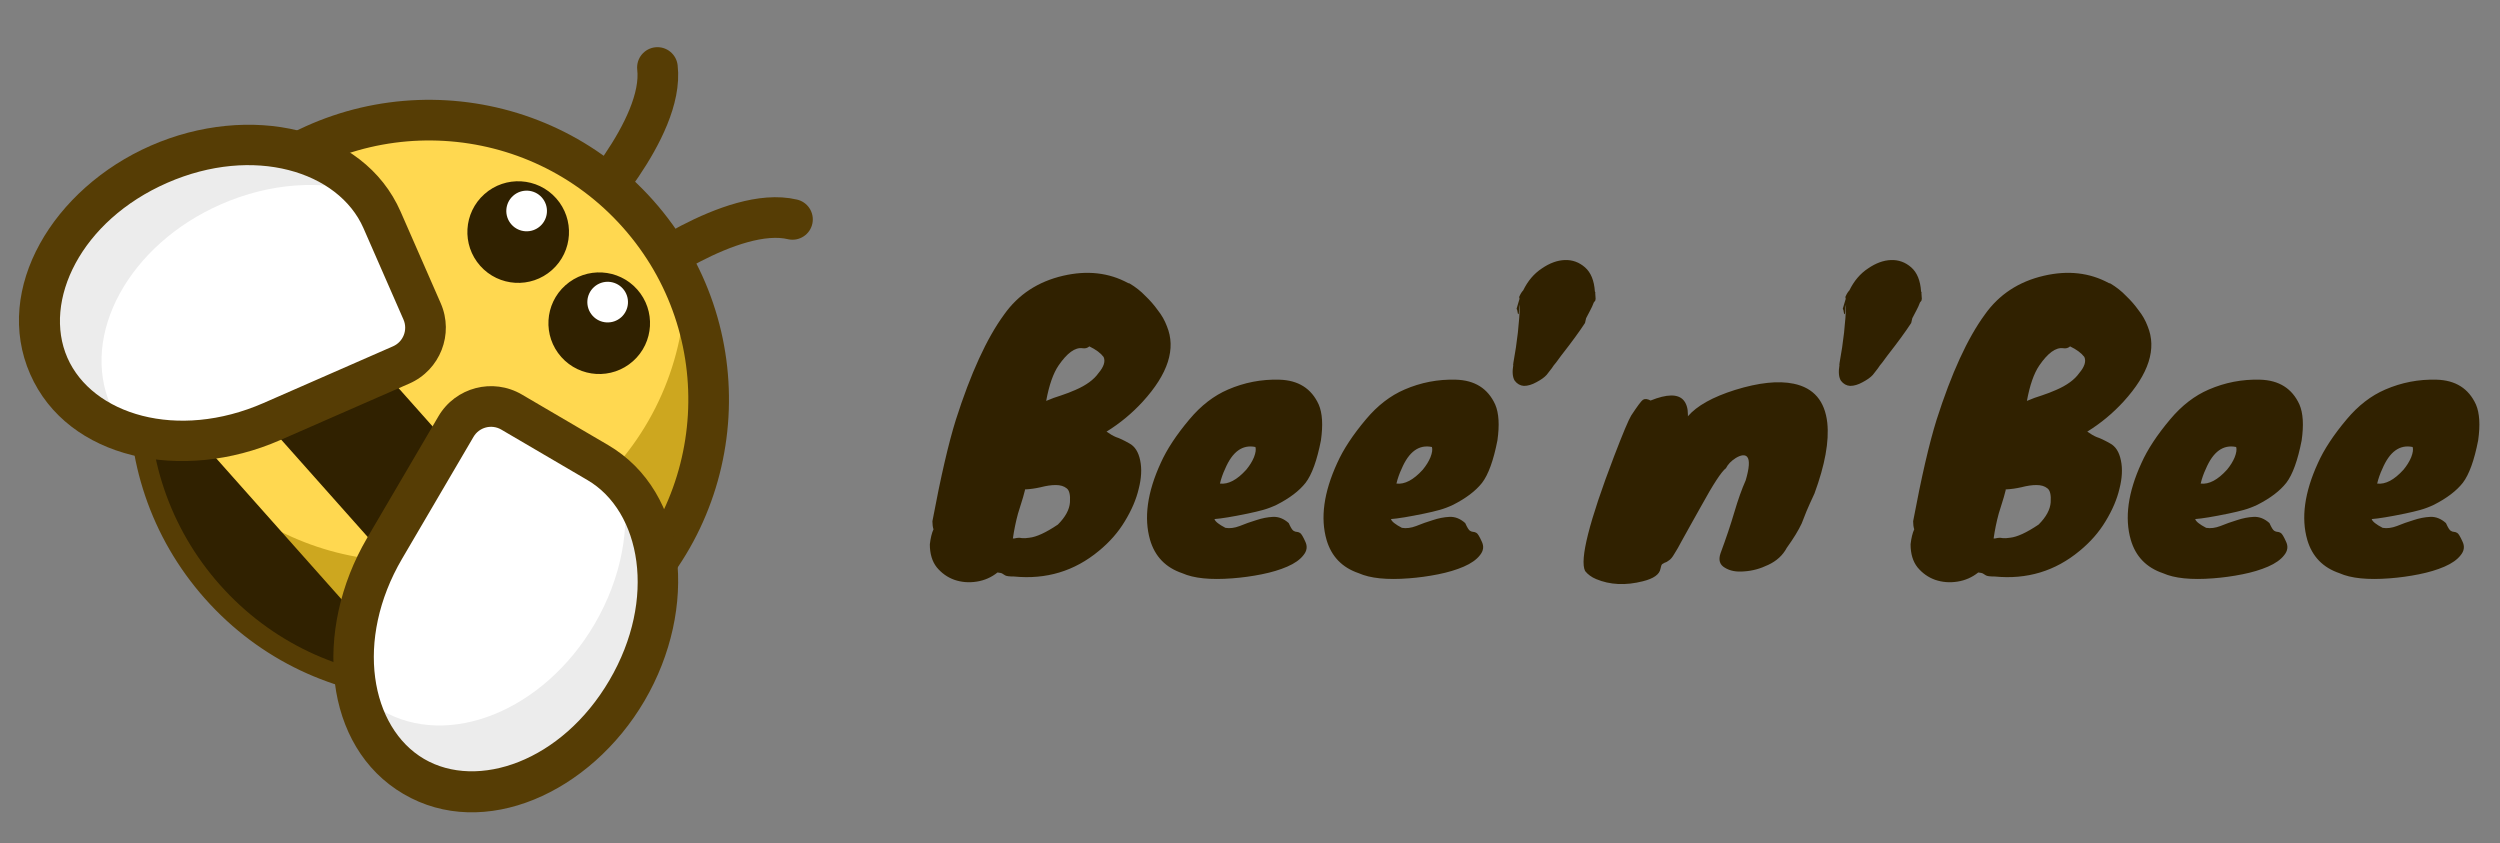 <svg width="246" height="83" viewBox="0 0 246 83" fill="none" xmlns="http://www.w3.org/2000/svg">
<rect x="0" y="0" width="246" height="83" fill="#808080" stroke="none"/>
<g clip-path="url(#clip0_673_4235)">
<path d="M111.008 27.856L111.152 27.892C111.752 28.252 112.268 28.66 112.7 29.116C113.156 29.548 113.564 30.016 113.924 30.52C114.308 31 114.608 31.528 114.824 32.104C115.736 34.312 114.944 36.784 112.448 39.52C111.392 40.672 110.204 41.656 108.884 42.472C109.22 42.712 109.532 42.892 109.82 43.012C110.132 43.108 110.564 43.312 111.116 43.624C111.668 43.912 112.028 44.476 112.196 45.316C112.364 46.132 112.316 47.056 112.052 48.088C111.812 49.12 111.356 50.188 110.684 51.292C110.036 52.372 109.184 53.344 108.128 54.208C105.728 56.2 102.944 57.04 99.776 56.728C99.32 56.728 99.032 56.692 98.912 56.62C98.792 56.548 98.696 56.488 98.624 56.44C98.552 56.392 98.396 56.356 98.156 56.332C97.556 56.812 96.872 57.112 96.104 57.232C95.336 57.352 94.604 57.292 93.908 57.052C93.236 56.812 92.66 56.404 92.18 55.828C91.724 55.252 91.496 54.496 91.496 53.56C91.568 52.936 91.688 52.444 91.856 52.084C91.784 51.868 91.748 51.604 91.748 51.292C92.564 46.948 93.332 43.624 94.052 41.32C95.516 36.736 97.1 33.28 98.804 30.952C100.196 28.984 102.128 27.712 104.6 27.136C106.976 26.584 109.112 26.824 111.008 27.856ZM99.812 52.984C100.1 52.912 100.34 52.9 100.532 52.948C100.748 52.972 101 52.96 101.288 52.912C101.984 52.84 102.92 52.408 104.096 51.616C104.84 50.872 105.236 50.14 105.284 49.42C105.332 48.7 105.224 48.244 104.96 48.052C104.696 47.836 104.336 47.728 103.88 47.728C103.448 47.728 102.956 47.8 102.404 47.944C101.876 48.064 101.36 48.136 100.856 48.16V48.232C100.736 48.712 100.616 49.132 100.496 49.492C100.376 49.852 100.268 50.2 100.172 50.536C99.956 51.328 99.788 52.144 99.668 52.984H99.812ZM106.508 34.264C105.788 34.168 105.008 34.732 104.168 35.956C103.64 36.724 103.232 37.888 102.944 39.448C103.448 39.232 103.94 39.052 104.42 38.908C104.924 38.74 105.392 38.56 105.824 38.368C106.88 37.912 107.636 37.36 108.092 36.712C108.62 36.088 108.788 35.56 108.596 35.128C108.308 34.744 107.84 34.396 107.192 34.084C107 34.252 106.772 34.312 106.508 34.264ZM105.968 34.12H106.076H105.968ZM125.623 49.672C125.167 49.888 124.723 50.056 124.291 50.176C123.859 50.296 123.355 50.416 122.779 50.536C121.267 50.848 120.175 51.028 119.503 51.076C119.575 51.316 119.935 51.604 120.583 51.94C121.015 52.012 121.483 51.952 121.987 51.76C122.515 51.544 123.055 51.352 123.607 51.184C124.183 50.992 124.735 50.884 125.263 50.86C125.815 50.836 126.331 51.04 126.811 51.472C127.003 51.904 127.159 52.156 127.279 52.228C127.399 52.3 127.507 52.336 127.603 52.336C127.699 52.336 127.807 52.372 127.927 52.444C128.047 52.516 128.215 52.792 128.431 53.272C128.671 53.752 128.611 54.208 128.251 54.64C127.915 55.072 127.387 55.444 126.667 55.756C125.947 56.068 125.107 56.32 124.147 56.512C123.187 56.704 122.227 56.836 121.267 56.908C119.107 57.076 117.463 56.908 116.335 56.404C114.703 55.852 113.647 54.76 113.167 53.128C112.543 50.968 112.891 48.448 114.211 45.568C114.811 44.224 115.759 42.784 117.055 41.248C118.183 39.904 119.443 38.932 120.835 38.332C122.443 37.636 124.123 37.312 125.875 37.36C127.747 37.408 129.043 38.224 129.763 39.808C130.123 40.648 130.195 41.824 129.979 43.336C129.595 45.304 129.091 46.696 128.467 47.512C127.843 48.304 126.895 49.024 125.623 49.672ZM123.535 43.984C122.263 43.72 121.267 44.44 120.547 46.144C120.331 46.6 120.163 47.08 120.043 47.584C120.859 47.68 121.723 47.224 122.635 46.216C122.971 45.808 123.223 45.4 123.391 44.992C123.559 44.56 123.607 44.224 123.535 43.984ZM142.99 49.672C142.534 49.888 142.09 50.056 141.658 50.176C141.226 50.296 140.722 50.416 140.146 50.536C138.634 50.848 137.542 51.028 136.87 51.076C136.942 51.316 137.302 51.604 137.95 51.94C138.382 52.012 138.85 51.952 139.354 51.76C139.882 51.544 140.422 51.352 140.974 51.184C141.55 50.992 142.102 50.884 142.63 50.86C143.182 50.836 143.698 51.04 144.178 51.472C144.37 51.904 144.526 52.156 144.646 52.228C144.766 52.3 144.874 52.336 144.97 52.336C145.066 52.336 145.174 52.372 145.294 52.444C145.414 52.516 145.582 52.792 145.798 53.272C146.038 53.752 145.978 54.208 145.618 54.64C145.282 55.072 144.754 55.444 144.034 55.756C143.314 56.068 142.474 56.32 141.514 56.512C140.554 56.704 139.594 56.836 138.634 56.908C136.474 57.076 134.83 56.908 133.702 56.404C132.07 55.852 131.014 54.76 130.534 53.128C129.91 50.968 130.258 48.448 131.578 45.568C132.178 44.224 133.126 42.784 134.422 41.248C135.55 39.904 136.81 38.932 138.202 38.332C139.81 37.636 141.49 37.312 143.242 37.36C145.114 37.408 146.41 38.224 147.13 39.808C147.49 40.648 147.562 41.824 147.346 43.336C146.962 45.304 146.458 46.696 145.834 47.512C145.21 48.304 144.262 49.024 142.99 49.672ZM140.902 43.984C139.63 43.72 138.634 44.44 137.914 46.144C137.698 46.6 137.53 47.08 137.41 47.584C138.226 47.68 139.09 47.224 140.002 46.216C140.338 45.808 140.59 45.4 140.758 44.992C140.926 44.56 140.974 44.224 140.902 43.984ZM156.973 28.864L157.009 29.404L156.973 29.584L156.829 29.764C156.733 30.028 156.613 30.292 156.469 30.556C156.325 30.82 156.193 31.072 156.073 31.312C156.049 31.432 156.013 31.588 155.965 31.78C155.437 32.596 154.657 33.664 153.625 34.984L153.121 35.668C152.953 35.86 152.809 36.052 152.689 36.244C152.569 36.412 152.401 36.628 152.185 36.892C151.969 37.132 151.633 37.372 151.177 37.612C150.745 37.852 150.337 37.972 149.953 37.972C149.593 37.948 149.293 37.78 149.053 37.468C148.837 37.132 148.789 36.604 148.909 35.884H148.873C148.897 35.86 148.909 35.824 148.909 35.776V35.74C149.293 33.652 149.509 31.72 149.557 29.944C149.509 30.136 149.485 30.304 149.485 30.448C149.485 30.568 149.473 30.7 149.449 30.844C149.401 30.964 149.365 30.94 149.341 30.772C149.317 30.58 149.281 30.448 149.233 30.376L149.521 29.404L149.485 29.224C149.605 28.936 149.737 28.72 149.881 28.576C150.337 27.64 150.949 26.92 151.717 26.416C152.485 25.888 153.241 25.612 153.985 25.588C154.729 25.564 155.389 25.804 155.965 26.308C156.541 26.812 156.865 27.604 156.937 28.684C156.985 28.732 156.997 28.792 156.973 28.864ZM162.418 39.412C164.026 38.764 165.106 38.752 165.658 39.376C165.946 39.712 166.09 40.18 166.09 40.78V40.96C166.978 39.928 168.526 39.064 170.734 38.368C173.062 37.648 174.982 37.444 176.494 37.756C178.462 38.164 179.566 39.448 179.806 41.608C179.998 43.432 179.578 45.748 178.546 48.556C178.21 49.276 177.946 49.864 177.754 50.32C177.586 50.752 177.43 51.148 177.286 51.508C176.974 52.18 176.482 52.984 175.81 53.92C175.426 54.64 174.826 55.192 174.01 55.576C173.218 55.96 172.426 56.176 171.634 56.224C170.866 56.296 170.23 56.176 169.726 55.864C169.222 55.576 169.078 55.108 169.294 54.46C169.846 52.972 170.302 51.616 170.662 50.392C171.022 49.168 171.394 48.124 171.778 47.26C172.138 46.036 172.186 45.268 171.922 44.956C171.706 44.716 171.334 44.752 170.806 45.064C170.35 45.352 170.026 45.688 169.834 46.072C169.402 46.384 168.586 47.632 167.386 49.816C167.05 50.416 166.714 51.016 166.378 51.616C166.066 52.192 165.766 52.732 165.478 53.236C165.214 53.74 164.974 54.16 164.758 54.496C164.566 54.832 164.386 55.048 164.218 55.144C164.074 55.264 163.942 55.336 163.822 55.36C163.726 55.408 163.642 55.456 163.57 55.504C163.498 55.552 163.438 55.708 163.39 55.972C163.294 56.524 162.718 56.932 161.662 57.196C159.958 57.628 158.422 57.556 157.054 56.98C156.598 56.788 156.238 56.524 155.974 56.188C155.422 55.084 156.37 51.328 158.818 44.92C159.682 42.664 160.246 41.32 160.51 40.888C161.11 39.976 161.494 39.46 161.662 39.34C161.854 39.22 162.106 39.244 162.418 39.412ZM189.071 28.864L189.107 29.404L189.071 29.584L188.927 29.764C188.831 30.028 188.711 30.292 188.567 30.556C188.423 30.82 188.291 31.072 188.171 31.312C188.147 31.432 188.111 31.588 188.063 31.78C187.535 32.596 186.755 33.664 185.723 34.984L185.219 35.668C185.051 35.86 184.907 36.052 184.787 36.244C184.667 36.412 184.499 36.628 184.283 36.892C184.067 37.132 183.731 37.372 183.275 37.612C182.843 37.852 182.435 37.972 182.051 37.972C181.691 37.948 181.391 37.78 181.151 37.468C180.935 37.132 180.887 36.604 181.007 35.884H180.971C180.995 35.86 181.007 35.824 181.007 35.776V35.74C181.391 33.652 181.607 31.72 181.655 29.944C181.607 30.136 181.583 30.304 181.583 30.448C181.583 30.568 181.571 30.7 181.547 30.844C181.499 30.964 181.463 30.94 181.439 30.772C181.415 30.58 181.379 30.448 181.331 30.376L181.619 29.404L181.583 29.224C181.703 28.936 181.835 28.72 181.979 28.576C182.435 27.64 183.047 26.92 183.815 26.416C184.583 25.888 185.339 25.612 186.083 25.588C186.827 25.564 187.487 25.804 188.063 26.308C188.639 26.812 188.963 27.604 189.035 28.684C189.083 28.732 189.095 28.792 189.071 28.864ZM207.512 27.856L207.656 27.892C208.256 28.252 208.772 28.66 209.204 29.116C209.66 29.548 210.068 30.016 210.428 30.52C210.812 31 211.112 31.528 211.328 32.104C212.24 34.312 211.448 36.784 208.952 39.52C207.896 40.672 206.708 41.656 205.388 42.472C205.724 42.712 206.036 42.892 206.324 43.012C206.636 43.108 207.068 43.312 207.62 43.624C208.172 43.912 208.532 44.476 208.7 45.316C208.868 46.132 208.82 47.056 208.556 48.088C208.316 49.12 207.86 50.188 207.188 51.292C206.54 52.372 205.688 53.344 204.632 54.208C202.232 56.2 199.448 57.04 196.28 56.728C195.824 56.728 195.536 56.692 195.416 56.62C195.296 56.548 195.2 56.488 195.128 56.44C195.056 56.392 194.9 56.356 194.66 56.332C194.06 56.812 193.376 57.112 192.608 57.232C191.84 57.352 191.108 57.292 190.412 57.052C189.74 56.812 189.164 56.404 188.684 55.828C188.228 55.252 188 54.496 188 53.56C188.072 52.936 188.192 52.444 188.36 52.084C188.288 51.868 188.252 51.604 188.252 51.292C189.068 46.948 189.836 43.624 190.556 41.32C192.02 36.736 193.604 33.28 195.308 30.952C196.7 28.984 198.632 27.712 201.104 27.136C203.48 26.584 205.616 26.824 207.512 27.856ZM196.316 52.984C196.604 52.912 196.844 52.9 197.036 52.948C197.252 52.972 197.504 52.96 197.792 52.912C198.488 52.84 199.424 52.408 200.6 51.616C201.344 50.872 201.74 50.14 201.788 49.42C201.836 48.7 201.728 48.244 201.464 48.052C201.2 47.836 200.84 47.728 200.384 47.728C199.952 47.728 199.46 47.8 198.908 47.944C198.38 48.064 197.864 48.136 197.36 48.16V48.232C197.24 48.712 197.12 49.132 197 49.492C196.88 49.852 196.772 50.2 196.676 50.536C196.46 51.328 196.292 52.144 196.172 52.984H196.316ZM203.012 34.264C202.292 34.168 201.512 34.732 200.672 35.956C200.144 36.724 199.736 37.888 199.448 39.448C199.952 39.232 200.444 39.052 200.924 38.908C201.428 38.74 201.896 38.56 202.328 38.368C203.384 37.912 204.14 37.36 204.596 36.712C205.124 36.088 205.292 35.56 205.1 35.128C204.812 34.744 204.344 34.396 203.696 34.084C203.504 34.252 203.276 34.312 203.012 34.264ZM202.472 34.12H202.58H202.472ZM222.127 49.672C221.671 49.888 221.227 50.056 220.795 50.176C220.363 50.296 219.859 50.416 219.283 50.536C217.771 50.848 216.679 51.028 216.007 51.076C216.079 51.316 216.439 51.604 217.087 51.94C217.519 52.012 217.987 51.952 218.491 51.76C219.019 51.544 219.559 51.352 220.111 51.184C220.687 50.992 221.239 50.884 221.767 50.86C222.319 50.836 222.835 51.04 223.315 51.472C223.507 51.904 223.663 52.156 223.783 52.228C223.903 52.3 224.011 52.336 224.107 52.336C224.203 52.336 224.311 52.372 224.431 52.444C224.551 52.516 224.719 52.792 224.935 53.272C225.175 53.752 225.115 54.208 224.755 54.64C224.419 55.072 223.891 55.444 223.171 55.756C222.451 56.068 221.611 56.32 220.651 56.512C219.691 56.704 218.731 56.836 217.771 56.908C215.611 57.076 213.967 56.908 212.839 56.404C211.207 55.852 210.151 54.76 209.671 53.128C209.046 50.968 209.394 48.448 210.715 45.568C211.315 44.224 212.263 42.784 213.559 41.248C214.687 39.904 215.947 38.932 217.339 38.332C218.947 37.636 220.627 37.312 222.379 37.36C224.251 37.408 225.547 38.224 226.267 39.808C226.627 40.648 226.699 41.824 226.483 43.336C226.099 45.304 225.595 46.696 224.971 47.512C224.347 48.304 223.399 49.024 222.127 49.672ZM220.039 43.984C218.767 43.72 217.771 44.44 217.051 46.144C216.835 46.6 216.667 47.08 216.547 47.584C217.363 47.68 218.227 47.224 219.139 46.216C219.475 45.808 219.727 45.4 219.895 44.992C220.062 44.56 220.111 44.224 220.039 43.984ZM239.494 49.672C239.038 49.888 238.594 50.056 238.162 50.176C237.73 50.296 237.226 50.416 236.65 50.536C235.138 50.848 234.046 51.028 233.374 51.076C233.446 51.316 233.806 51.604 234.454 51.94C234.886 52.012 235.354 51.952 235.858 51.76C236.386 51.544 236.926 51.352 237.478 51.184C238.054 50.992 238.606 50.884 239.134 50.86C239.686 50.836 240.202 51.04 240.682 51.472C240.874 51.904 241.03 52.156 241.15 52.228C241.27 52.3 241.378 52.336 241.474 52.336C241.57 52.336 241.678 52.372 241.798 52.444C241.918 52.516 242.086 52.792 242.302 53.272C242.542 53.752 242.482 54.208 242.122 54.64C241.786 55.072 241.258 55.444 240.538 55.756C239.818 56.068 238.978 56.32 238.018 56.512C237.058 56.704 236.098 56.836 235.138 56.908C232.978 57.076 231.334 56.908 230.206 56.404C228.574 55.852 227.518 54.76 227.038 53.128C226.414 50.968 226.762 48.448 228.082 45.568C228.682 44.224 229.63 42.784 230.926 41.248C232.054 39.904 233.314 38.932 234.706 38.332C236.314 37.636 237.994 37.312 239.746 37.36C241.618 37.408 242.914 38.224 243.634 39.808C243.994 40.648 244.066 41.824 243.85 43.336C243.466 45.304 242.962 46.696 242.338 47.512C241.714 48.304 240.766 49.024 239.494 49.672ZM237.406 43.984C236.134 43.72 235.138 44.44 234.418 46.144C234.202 46.6 234.034 47.08 233.914 47.584C234.73 47.68 235.594 47.224 236.506 46.216C236.842 45.808 237.094 45.4 237.262 44.992C237.43 44.56 237.478 44.224 237.406 43.984Z" fill="#302100"/>
<path d="M62.41 27.403C62.41 27.403 72.042 20.177 77.98 21.588" stroke="#563D05" stroke-width="4" stroke-linecap="round"/>
<path d="M57.094 21.424C57.094 21.424 65.398 12.703 64.692 6.641" stroke="#563D05" stroke-width="4" stroke-linecap="round"/>
<circle cx="42.231" cy="39.322" r="27.5" transform="rotate(48.361 42.231 39.322)" fill="#FFD850"/>
<path fill-rule="evenodd" clip-rule="evenodd" d="M19.393 45.992C29.484 57.343 46.866 58.364 58.217 48.272C64.312 42.854 67.428 35.333 67.445 27.773C72.786 38.598 70.5 52.071 61.041 60.48C49.691 70.571 32.309 69.55 22.217 58.199C17.545 52.944 15.255 46.395 15.269 39.875C16.337 42.041 17.711 44.1 19.393 45.992Z" fill="#CDA71F"/>
<path fill-rule="evenodd" clip-rule="evenodd" d="M16.192 30.352C17.524 26.464 19.746 22.827 22.838 19.766L59.328 60.81C55.926 63.522 52.054 65.303 48.037 66.171L16.192 30.352Z" fill="#302100"/>
<circle cx="42.231" cy="39.322" r="27.5" transform="rotate(48.361 42.231 39.322)" stroke="#563D05" stroke-width="4"/>
<path fill-rule="evenodd" clip-rule="evenodd" d="M40.514 66.74C33.516 66.309 26.679 63.218 21.652 57.563C16.625 51.909 14.355 44.757 14.747 37.756L40.514 66.74Z" fill="#302100"/>
<path fill-rule="evenodd" clip-rule="evenodd" d="M50.34 40.547C48.434 39.43 45.984 40.07 44.867 41.976L37.839 53.969C32.841 62.499 34.129 72.543 40.716 76.403C47.303 80.263 56.696 76.478 61.694 67.948C66.692 59.418 65.404 49.374 58.817 45.514L50.34 40.547Z" fill="white"/>
<path fill-rule="evenodd" clip-rule="evenodd" d="M35.037 67.879C35.756 68.655 36.585 69.328 37.522 69.877C44.109 73.737 53.501 69.951 58.499 61.422C61.187 56.836 62.057 51.812 61.263 47.546C65.605 52.232 65.944 60.664 61.656 67.982C56.657 76.512 47.265 80.297 40.678 76.437C37.632 74.653 35.719 71.546 35.037 67.879Z" fill="#ECECEC"/>
<path d="M44.867 41.976L43.142 40.965L44.867 41.976ZM37.839 53.969L39.565 54.98L37.839 53.969ZM46.593 42.987C47.151 42.034 48.376 41.714 49.329 42.273L51.352 38.822C48.493 37.146 44.817 38.106 43.142 40.965L46.593 42.987ZM39.565 54.98L46.593 42.987L43.142 40.965L36.114 52.958L39.565 54.98ZM41.727 74.678C36.481 71.603 34.866 62.998 39.565 54.98L36.114 52.958C30.815 62 31.777 73.483 39.705 78.129L41.727 74.678ZM59.968 66.937C55.27 74.955 46.974 77.752 41.727 74.678L39.705 78.129C47.633 82.775 58.121 78.001 63.419 68.959L59.968 66.937ZM57.806 47.24C63.052 50.314 64.667 58.919 59.968 66.937L63.419 68.959C68.718 59.917 67.756 48.434 59.828 43.788L57.806 47.24ZM49.329 42.273L57.806 47.24L59.828 43.788L51.352 38.822L49.329 42.273Z" fill="#563D05"/>
<path fill-rule="evenodd" clip-rule="evenodd" d="M41.534 30.642C42.42 32.666 41.498 35.025 39.475 35.91L26.741 41.486C17.685 45.452 7.861 42.996 4.798 36.003C1.736 29.009 6.595 20.124 15.651 16.159C24.707 12.194 34.532 14.649 37.594 21.642L41.534 30.642Z" fill="white"/>
<path fill-rule="evenodd" clip-rule="evenodd" d="M12.599 42.641C11.913 41.836 11.341 40.933 10.906 39.939C7.843 32.945 12.702 24.061 21.759 20.096C26.628 17.963 31.719 17.688 35.862 18.975C31.716 14.114 23.382 12.791 15.613 16.193C6.556 20.158 1.697 29.043 4.76 36.037C6.176 39.27 9.037 41.533 12.599 42.641Z" fill="#ECECEC"/>
<path d="M39.475 35.91L38.672 34.078L39.475 35.91ZM41.534 30.642L43.367 29.84L41.534 30.642ZM26.741 41.486L27.543 43.318L26.741 41.486ZM37.594 21.642L35.762 22.445L37.594 21.642ZM38.672 34.078C39.684 33.635 40.145 32.456 39.702 31.444L43.367 29.84C44.696 32.875 43.312 36.413 40.277 37.743L38.672 34.078ZM25.939 39.654L38.672 34.078L40.277 37.743L27.543 43.318L25.939 39.654ZM6.63 35.2C9.069 40.77 17.426 43.382 25.939 39.654L27.543 43.318C17.944 47.522 6.652 45.223 2.966 36.805L6.63 35.2ZM16.453 17.991C7.94 21.718 4.191 29.63 6.63 35.2L2.966 36.805C-0.72 28.387 5.249 18.53 14.849 14.327L16.453 17.991ZM35.762 22.445C33.323 16.875 24.966 14.264 16.453 17.991L14.849 14.327C24.448 10.123 35.74 12.422 39.426 20.84L35.762 22.445ZM39.702 31.444L35.762 22.445L39.426 20.84L43.367 29.84L39.702 31.444Z" fill="#563D05"/>
<circle cx="50.99" cy="22.836" r="5" transform="rotate(48.361 50.99 22.836)" fill="#302100"/>
<circle cx="51.821" cy="20.76" r="2" transform="rotate(48.361 51.821 20.76)" fill="white"/>
<circle cx="58.964" cy="31.804" r="5" transform="rotate(48.361 58.964 31.804)" fill="#302100"/>
<circle cx="59.794" cy="29.728" r="2" transform="rotate(48.361 59.794 29.728)" fill="white"/>
</g>
<defs>
<clipPath id="clip0_673_4235">
<rect width="246" height="83" fill="white"/>
</clipPath>
</defs>
</svg>

